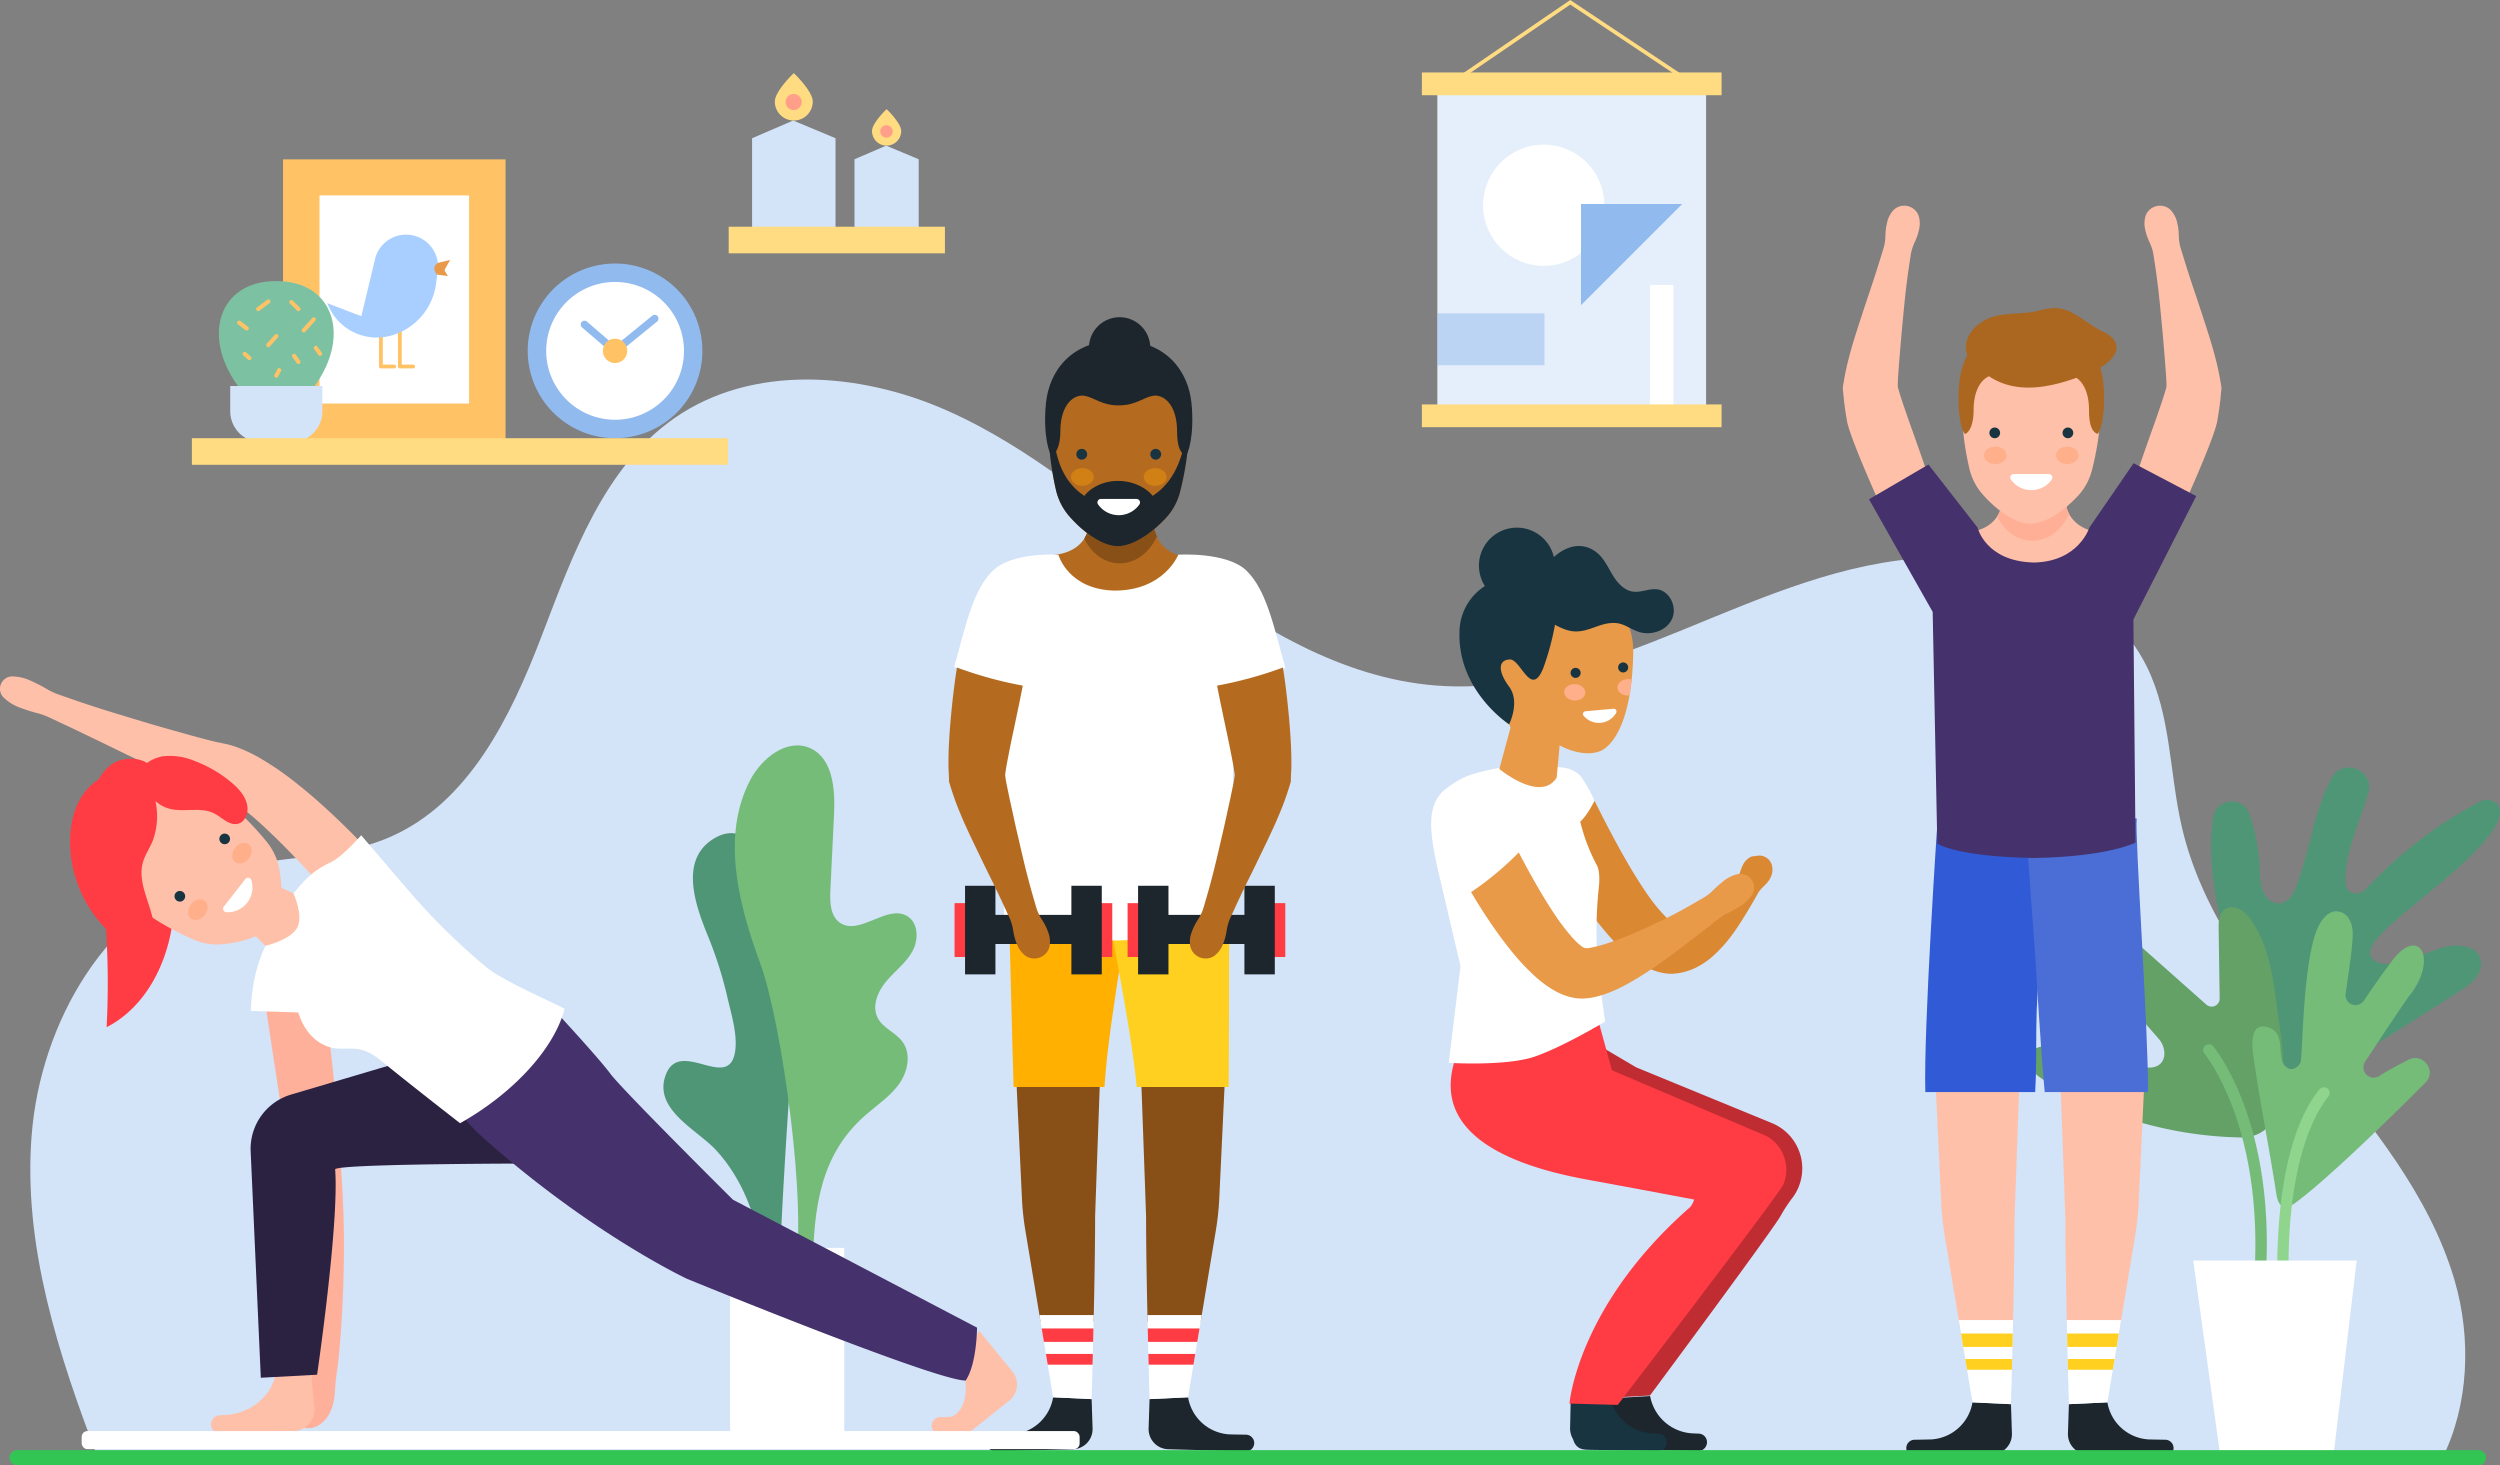 <svg xmlns="http://www.w3.org/2000/svg" xmlns:xlink="http://www.w3.org/1999/xlink" width="978.195" height="573.285" viewBox="0 0 978.195 573.285"><rect x="0" y="0" width="978.195" height="573.285" fill="#808080" stroke="none"/><defs><clipPath id="a"><path d="M495.064,230.487c.318-14.268-7.569-22.775-23.533-24.994a28.235,28.235,0,0,0-25.221,9.978l-.9,1.058c-5.14,6.053-7.8,16.535-6.659,24.393l8.317,18.421-4.394,16.192s16.149,13.389,22.438,3.367l1.159-12.61s8.479,4.937,15.642,2.347C485.662,267.284,494.419,259.606,495.064,230.487Z" transform="translate(-438.49 -205.242)" fill="#e89a49"/></clipPath></defs><g transform="translate(-233.413 -417.066)"><g transform="translate(165 343)"><path d="M997.787,572.092c10.471-20.778,11.535-47.156,4.774-69.972-9.856-33.262-32.71-60.836-54.625-87.729s-44.043-55.315-51.95-89.094c-4.924-21.029-4.2-43.7-13.777-63.055-14.857-30.044-51.443-44.055-84.928-42.594s-64.991,15.3-96.013,27.984-63.714,24.636-97.129,22.039c-36.954-2.874-70.165-23.195-99.811-45.441s-57.878-47.285-91.787-62.252-75.879-18.139-106.328,3c-27.8,19.3-39.925,53.66-52.034,85.263s-28.444,65.363-59.516,78.772c-21.381,9.225-46.032,6.959-68.259,13.9-42.332,13.214-68.3,58.47-71.8,102.676-3.432,43.289,10.478,85.9,26,126.511Z" transform="translate(26.194 72.626)" fill="#d3e3f8"/></g><g transform="translate(233.413 417.066)"><g transform="translate(259.584 291.665)"><g transform="translate(0 34.336)"><path d="M266.227,443.938c.849-22.937,2.2-45.857,3.718-68.76,1.848-27.834,4.067-56.073-4.143-83.2-3-9.9-11.1-28.4-24.675-20.591-14.353,8.252-7.508,26.628-2.768,38.321a155.375,155.375,0,0,1,7.587,23.817c1.514,6.64,4.572,16.233,2.736,23.015-3.482,12.864-21.384-6.47-26.747,7.409-5.238,13.56,12.121,21.51,19.536,29.51,9.651,10.411,15.13,24.135,17.56,37.977a112.761,112.761,0,0,1,1.429,12.291" transform="translate(-220.965 -269.517)" fill="#4f9677"/></g><g transform="translate(27.929)"><path d="M309.176,327.126c2.571-4.518,2.54-11.253-1.909-13.944-7.889-4.775-18.7,7.814-26.318,2.611-3.824-2.611-4-8.087-3.775-12.712q.717-14.86,1.434-29.723c.472-9.792-.423-21.953-9.39-25.917s-18.935,3.9-23.456,12.585c-11.4,21.905-4.486,48.572,4.008,71.76,8.408,22.956,18.82,96.875,13.253,121.607h5.264l2.037-.288c0-27.173,3.472-47.181,20.786-62.231,4.458-3.874,9.515-7.208,12.948-12.013s4.835-11.75,1.343-16.514c-2.642-3.606-7.515-5.259-9.635-9.194-2.466-4.576-.171-10.337,3.157-14.33S306.607,331.643,309.176,327.126Z" transform="translate(-239.78 -246.386)" fill="#75bc79"/></g><g transform="translate(26.098 196.615)"><rect width="44.663" height="74.961" fill="#fff"/></g></g><g transform="translate(793.729 300.297)"><g transform="translate(71.411)"><path d="M634.162,319.538c-2.4-10.993-4.8-22.059-5.192-33.305a77.152,77.152,0,0,1,.822-14.661c1.182-7.5,11.713-8.284,14.165-1.1a76.238,76.238,0,0,1,4.029,21.331c.165,3.853.068,7.876,2.611,11.121a6.167,6.167,0,0,0,4.173,2.415c4.17.407,6.334-3.5,7.645-6.968,3.919-10.392,5.7-21.475,9.338-31.966a69.067,69.067,0,0,1,4.4-10.14c4.346-8.05,16.71-3.095,14.309,5.733-.594,2.184-1.284,4.34-2.01,6.45-3.14,9.108-7.021,18.261-6.929,27.893.019,2.035.318,4.321,2.975,4.988a5.31,5.31,0,0,0,5.106-1.668,169.308,169.308,0,0,1,44.3-34.009,5.992,5.992,0,0,1,5.924.043c3.457,2.141,2.123,6.543.27,9.591-11.848,19.484-53.028,42.361-48.643,50.8s23.689-3.5,31.322-4.07c4.325-.324,9.545.211,11.3,4.441a7.473,7.473,0,0,1-.341,6.04c-1.642,3.439-4.845,5.5-7.953,7.48L671.3,374.606c-5.963,3.79-14.077,11.283-21.173,5.709-6.349-4.985-6.588-17.765-8.163-24.99Q638.061,337.433,634.162,319.538Z" transform="translate(-628.916 -252.202)" fill="#4f9677"/></g><g transform="translate(0 54.696)"><path d="M661.394,289.146a5.064,5.064,0,0,0-2.825.243c-3.269,1.317-3.427,4.826-3.383,7.845q.2,13.758.395,27.515a3.134,3.134,0,0,1-5.215,2.39L622.584,302.48c-3.935-3.491-8.191-7.149-13.832-6.834a7.548,7.548,0,0,0-6.542,4.19c-1.906,4.18,1.039,8.026,3.769,11.157l25.637,29.391a9.036,9.036,0,0,1,2.322,5.381c.285,5.271-4.3,6.662-7.884,5.777-2.406-.6-40-14.747-44.652-5.038-2.139,4.464,1.9,7.995,5.555,10.232a153.13,153.13,0,0,0,76.369,22.373c7.575.156,21.938-2.7,15.549-44.768-2.087-13.75-2.831-28.266-10.664-39.755C666.538,292.134,664.521,289.745,661.394,289.146Z" transform="translate(-580.808 -289.049)" fill="#64a167"/></g><g transform="translate(87.585 56.289)"><path d="M649.217,400.916c.312,1.87.879,4.063,2.67,4.719,1.661.61,3.42-.472,4.836-1.519,11.985-8.856,33.939-30.114,50.791-46.954,4.554-4.551-.925-11.908-6.663-8.958-4.918,2.528-9.126,4.817-11.308,6.294a4.023,4.023,0,0,1-5.656-5.5c7.419-11.284,15.651-23.7,17.447-25.969,11.206-14.171,3.827-27.736-6.9-13.5-3.889,5.161-7.725,10.661-11.032,15.574a3.92,3.92,0,0,1-7.121-2.761c1.143-7.57,2.267-15.567,2.6-19.806.249-3.181.488-6.478-1.222-9.384a6.062,6.062,0,0,0-3.552-2.832c-4.656-1.26-7.848,3.7-9.4,7.947-5.25,14.338-5.264,49.164-6.068,51s-3.094,3.19-4.881,2.255c-5.5-2.878-.113-13.189-7.266-15.824-7.753-2.853-6.942,6.6-6.268,11.317C642.8,365.039,646.442,382.921,649.217,400.916Z" transform="translate(-639.813 -290.123)" fill="#75bc79"/></g><g transform="translate(68.32 108.309)"><path d="M648.855,421.652c-.059,0-.119,0-.18-.007a2.226,2.226,0,0,1-2.042-2.4c2.512-31.665-2.868-54.569-7.824-68.207-5.365-14.767-11.4-22.151-11.461-22.224a2.226,2.226,0,0,1,3.422-2.849c1.035,1.241,25.264,31.1,20.3,93.633A2.226,2.226,0,0,1,648.855,421.652Z" transform="translate(-626.834 -325.167)" fill="#75bc79"/></g><g transform="translate(97.3 125.137)"><path d="M648.794,420.366a2.124,2.124,0,0,1-2.224-2.011c-.712-17.235-.58-59.543,15.991-80.652.1-.129.18-.194.227-.261a2.242,2.242,0,0,1,3.09-.543,2.213,2.213,0,0,1,.6,3.055c-.074.111-.214.3-.416.557-5.216,6.644-17.122,27.4-15.046,77.661a2.094,2.094,0,0,1-2.135,2.2Z" transform="translate(-646.357 -336.504)" fill="#90d58e"/></g><g transform="translate(64.429 192.93)"><path d="M679.268,457.136H634.6l-10.391-74.961h63.961Z" transform="translate(-624.213 -382.174)" fill="#fff"/></g></g><g transform="translate(371.113 120.449)"><g transform="translate(15.056 296.476)"><g transform="translate(0 129.806)"><path d="M347.2,418.932l.374,11.471a7.881,7.881,0,0,1-7.619,8.133l-30.336.852a3.271,3.271,0,0,1-3.2-4.318h0a3.269,3.269,0,0,1,2.862-2.215l6.607-.123a17.392,17.392,0,0,0,16.254-14.513h0Z" transform="translate(-306.243 -418.219)" fill="#1d262d"/></g><g transform="translate(11.36)"><path d="M344.278,431.014c.3-13.647.582-29.275.582-40.936,0-1.051,2.1-59.307,2.1-59.307L313.9,333.4l2.328,49.339a106.531,106.531,0,0,0,1.331,12.507l5.955,35.772Z" transform="translate(-313.896 -330.771)" fill="#885017"/></g><g transform="translate(20.538 97.619)"><path d="M320.079,396.535l5.36,32.187,15.064.713s.454-15.136.839-32.9Z" transform="translate(-320.079 -396.535)" fill="#fff"/><g transform="translate(0.874 5.249)"><path d="M340.814,405.318q.062-2.547.125-5.247H320.668l.874,5.247Z" transform="translate(-320.668 -400.071)" fill="#ff3b43"/></g><g transform="translate(2.534 15.219)"><path d="M340.048,410.987c.036-1.337.071-2.721.108-4.2H321.786l.7,4.2Z" transform="translate(-321.786 -406.788)" fill="#ff3b43"/></g></g></g><g transform="translate(75.224 296.476)"><g transform="translate(3.085 129.806)"><path d="M349.233,418.932l-.374,11.471a7.88,7.88,0,0,0,7.619,8.133l30.336.852a3.271,3.271,0,0,0,3.2-4.318h0a3.269,3.269,0,0,0-2.862-2.215l-6.607-.123A17.392,17.392,0,0,1,364.3,418.219h0Z" transform="translate(-348.855 -418.219)" fill="#1d262d"/></g><path d="M349.459,431.014c-.3-13.647-.582-29.275-.582-40.936,0-1.051-2.1-59.307-2.1-59.307l33.065,2.624-2.328,49.339a106.5,106.5,0,0,1-1.331,12.507l-5.957,35.772Z" transform="translate(-346.777 -330.771)" fill="#885017"/><g transform="translate(2.624 97.619)"><path d="M369.807,396.535l-5.36,32.187-15.064.713s-.454-15.136-.839-32.9Z" transform="translate(-348.545 -396.535)" fill="#fff"/><g transform="translate(0.117 5.249)"><path d="M348.747,405.318q-.06-2.547-.123-5.247h20.271l-.874,5.247Z" transform="translate(-348.624 -400.071)" fill="#ff3b43"/></g><g transform="translate(0.358 15.219)"><path d="M348.894,410.987c-.036-1.337-.071-2.721-.108-4.2h18.369l-.7,4.2Z" transform="translate(-348.786 -406.788)" fill="#ff3b43"/></g></g></g><g transform="translate(51.288)"><circle cx="12.012" cy="12.012" r="12.012" transform="translate(0 9.148) rotate(-22.383)" fill="#1d262d"/></g><g transform="translate(23.675 206.828)"><path d="M313.86,368.423h35.546c1.02-15.482,3.8-32.968,6.953-53.187,1.636-10.472,3.836-21.054,4.1-30.826l-47.711-14.033s-.922,25.315-.641,33.369C312.571,317.238,313.1,343.628,313.86,368.423Z" transform="translate(-312.049 -270.377)" fill="#ffb000"/></g><g transform="translate(62.82 202.525)"><path d="M349.278,369.828H385.24c.172-24.6.1-50.5.257-63.864a154.269,154.269,0,0,1,1.711-21.74l-44.521-16.745c-7.4,23.962-3.331,40.723-1.426,51.306C344.73,338.056,347.8,354.85,349.278,369.828Z" transform="translate(-338.421 -267.478)" fill="#ffd01f"/></g><g transform="translate(21.366 80.529)"><path d="M385.587,202.671c-18.108-.548-16.7-17.005-16.7-17.005l-12.111-.374-12.113.374s1.631,15.395-16.477,15.941c-5.884.178-17.692,19.291-17.692,19.291H393.53S388.3,202.753,385.587,202.671Z" transform="translate(-310.494 -185.292)" fill="#b56b1f"/></g><g transform="translate(53.156 85.699)"><path d="M333.712,188.775a17.041,17.041,0,0,1-1.8,4.562c5.67,12.3,21.385,13.863,28.447-.843a12.713,12.713,0,0,1-1.214-3.718Z" transform="translate(-331.91 -188.775)" fill="#885017"/></g><g transform="translate(39.246 14.891)"><path d="M322.8,168.9c1.671-17.811,14.7-28.034,27.523-27.826s25.6,10.842,26.836,28.7c.724,10.46-1.553,21.733-3.193,28.214a23.528,23.528,0,0,1-5.333,10.128c-5.8,6.343-13.337,11.4-19.261,11.305s-13.334-5.393-18.981-11.918a23.746,23.746,0,0,1-5.084-10.3C323.823,190.677,321.82,179.336,322.8,168.9Z" transform="translate(-322.539 -141.073)" fill="#b56b1f"/></g><g transform="translate(50.034 55.177)"><path d="M334.042,170.331a2.117,2.117,0,1,1-2.118-2.118A2.117,2.117,0,0,1,334.042,170.331Z" transform="translate(-329.807 -168.213)" fill="#193441"/></g><g transform="translate(39.253 43.258)"><path d="M377.209,161.565c-1.716,11.694-4.318,22.665-14.062,28.95-1-1.617-5.915-5.874-13.554-5.874-7.343,0-11.964,4.135-13.106,5.874-6.016-4-9.346-9.8-11.014-17.085a8.046,8.046,0,0,1,.193-4.6,30.259,30.259,0,0,1-2.911-8.644c-.864,10.284,1.089,21.35,2.547,27.768a23.746,23.746,0,0,0,5.084,10.3c5.647,6.525,13.055,11.822,18.981,11.918s13.46-4.962,19.261-11.305a23.528,23.528,0,0,0,5.333-10.128C375.55,182.467,377.722,171.724,377.209,161.565Z" transform="translate(-322.544 -160.183)" fill="#1d262d"/></g><g transform="translate(78.98 55.177)"><path d="M349.307,170.331a2.118,2.118,0,1,0,2.118-2.118A2.117,2.117,0,0,0,349.307,170.331Z" transform="translate(-349.307 -168.213)" fill="#193441"/></g><g transform="translate(58.275 74.771)"><path d="M336.757,181.413a1.364,1.364,0,0,0-1.174,2.089,9.872,9.872,0,0,0,16.165.138,1.387,1.387,0,0,0-1.09-2.227Z" transform="translate(-335.359 -181.413)" fill="#fff"/></g><g transform="translate(47.922 62.733)"><path d="M337.31,176.76c0,1.909-2,3.456-4.464,3.456s-4.462-1.547-4.462-3.456,2-3.457,4.462-3.457S337.31,174.851,337.31,176.76Z" transform="translate(-328.384 -173.303)" fill="#d18015"/></g><g transform="translate(76.403 62.733)"><path d="M347.571,176.76c0,1.909,2,3.456,4.462,3.456s4.464-1.547,4.464-3.456-2-3.457-4.464-3.457S347.571,174.851,347.571,176.76Z" transform="translate(-347.571 -173.303)" fill="#d18015"/></g><g transform="translate(37.817 12.705)"><path d="M378.863,164.3c-1.238-12.659-9.908-24.7-28.484-24.7s-27.246,12.043-28.484,24.7,1.471,20.631,2.409,20.241c1.529-.634,3.242-3.582,3.242-9.3,0-10.925,5.638-14.759,9.69-13.892,3.813.815,6.6,3.717,13.143,3.717s9.329-2.9,13.143-3.717c4.052-.867,9.69,2.967,9.69,13.892,0,6.833,1.713,8.669,3.242,9.3C377.391,184.933,380.1,176.96,378.863,164.3Z" transform="translate(-321.577 -139.6)" fill="#1d262d"/></g><g transform="translate(2.235 96.523)"><path d="M406.975,246.751l20.237-6.277c-4.668-16.919-7.53-30.522-15.175-38.037s-26.731-6.3-26.731-6.3-5.474,13.978-24.771,14.047v0s.721.009.662.009c-18.967,0-22.83-14.053-22.83-14.053s-18.047-1.217-25.692,6.3-10.4,20.725-15.069,37.644l20.287,6.671-.845,94.79s12.314,5.1,43.487,5.541v.292h0v-.292c31.172-.445,45.715-5.541,45.715-5.541Z" transform="translate(-297.606 -196.067)" fill="#fff"/></g><g transform="translate(2.383 226.131)"><g transform="translate(7.079 11.393)"><rect width="47.057" height="11.393" transform="translate(47.057 11.393) rotate(180)" fill="#1d262d"/></g><g transform="translate(54.488 6.803)"><rect width="7.223" height="21.067" transform="translate(7.223 21.067) rotate(180)" fill="#ff3b43"/></g><g transform="translate(0 6.803)"><rect width="7.223" height="21.067" fill="#ff3b43"/></g><g transform="translate(45.715)"><rect width="11.888" height="34.674" transform="translate(11.888 34.674) rotate(180)" fill="#1d262d"/></g><g transform="translate(4.107)"><rect width="11.888" height="34.674" fill="#1d262d"/></g></g><g transform="translate(0 140.749)"><path d="M296.28,268.242l-.122-2.037c-.058-1.324-.04-2.25-.058-3.39.019-2.051.059-4.021.138-5.883.347-7.486,1.009-14.136,1.657-19.885.358-2.86.653-5.48,1-7.787q.278-1.83.517-3.4a157.142,157.142,0,0,0,25.767,7.076c-.472,2.421-1.017,5.167-1.655,8.229-.572,2.724-1.189,5.676-1.842,8.8-.677,3.1-1.357,6.377-1.986,9.66-.347,1.657-.643,3.275-.925,4.857q-.165,1.046-.332,2.1l-.12.735-.016.092-.006.024c-.086-1.093-.022-.278-.04-.511l0,.088.018.347.018.349.009.174.006.018a.18.18,0,0,1-.012.076c-.013.013-.034.033.006.266l.145,1.072c.137.791.269,1.587.448,2.446q.543,2.614,1.088,5.244c.794,3.631,1.59,7.263,2.371,10.837.836,3.613,1.658,7.168,2.455,10.609.827,3.441,1.591,6.791,2.449,9.922.812,3.147,1.657,6.1,2.455,8.816.408,1.355.735,2.679,1.192,3.885a20.379,20.379,0,0,0,1.664,3.282,23.4,23.4,0,0,1,2.657,5.348,10.35,10.35,0,0,1,.413,5.382l-.018.074A6.172,6.172,0,0,1,326.3,338.7a10.405,10.405,0,0,1-3.312-4.321,23.039,23.039,0,0,1-1.584-5.8,20.867,20.867,0,0,0-.929-3.583c-.45-1.214-1.082-2.431-1.664-3.732-1.189-2.592-2.482-5.4-3.916-8.345-1.385-2.966-2.969-6.052-4.536-9.28s-3.18-6.591-4.82-9.994c-1.611-3.433-3.28-6.928-4.76-10.564-.754-1.827-1.514-3.65-2.185-5.6-.346-.947-.7-1.97-1.03-2.992,0,0-.763-2.305-.858-2.751l-.393-1.279Z" transform="translate(-296.1 -225.861)" fill="#b56b1f"/></g><g transform="translate(70.086 226.131)"><g transform="translate(7.574 11.393)"><rect width="47.057" height="11.393" fill="#1d262d"/></g><g transform="translate(0 6.803)"><rect width="7.223" height="21.067" fill="#ff3b43"/></g><g transform="translate(54.488 6.803)"><rect width="7.223" height="21.067" transform="translate(7.223 21.067) rotate(180)" fill="#ff3b43"/></g><g transform="translate(4.107)"><rect width="11.888" height="34.674" fill="#1d262d"/></g><g transform="translate(45.716)"><rect width="11.888" height="34.674" transform="translate(11.888 34.674) rotate(180)" fill="#1d262d"/></g></g><g transform="translate(94.457 140.749)"><path d="M399.277,268.242l.122-2.037c.059-1.324.04-2.25.058-3.39-.018-2.051-.058-4.021-.138-5.883-.347-7.486-1.008-14.136-1.657-19.885-.356-2.86-.652-5.48-1-7.787q-.278-1.83-.517-3.4a157.1,157.1,0,0,1-25.767,7.076c.472,2.421,1.017,5.167,1.657,8.229.57,2.724,1.188,5.676,1.842,8.8.675,3.1,1.355,6.377,1.986,9.66.346,1.657.641,3.275.923,4.857q.167,1.046.333,2.1l.12.735.018.092,0,.024c.086-1.093.022-.278.042-.511l0,.088-.019.347-.018.349-.009.174,0,.018a.142.142,0,0,0,.012.076c.012.013.034.033-.006.266l-.147,1.072c-.137.791-.269,1.587-.448,2.446q-.543,2.614-1.088,5.244c-.794,3.631-1.588,7.263-2.371,10.837-.836,3.613-1.658,7.168-2.455,10.609-.827,3.441-1.59,6.791-2.449,9.922-.81,3.147-1.655,6.1-2.454,8.816-.41,1.355-.736,2.679-1.193,3.885a20.263,20.263,0,0,1-1.664,3.282,23.394,23.394,0,0,0-2.657,5.348,10.35,10.35,0,0,0-.413,5.382l.018.074a6.172,6.172,0,0,0,9.328,3.545,10.4,10.4,0,0,0,3.313-4.321,23.11,23.11,0,0,0,1.582-5.8A21,21,0,0,1,375.08,325c.451-1.214,1.082-2.431,1.664-3.732,1.19-2.592,2.483-5.4,3.916-8.345,1.386-2.966,2.969-6.052,4.536-9.28s3.18-6.591,4.821-9.994c1.611-3.433,3.279-6.928,4.759-10.564.756-1.827,1.514-3.65,2.185-5.6.347-.947.7-1.97,1.03-2.992,0,0,.763-2.305.858-2.751l.393-1.279Z" transform="translate(-359.734 -225.861)" fill="#b56b1f"/></g></g><g transform="translate(0 264.666)"><g transform="translate(102.471 106.989)"><path d="M138.138,310.08s.105.689.306,1.98.5,3.154.813,5.543c.632,4.775,1.612,11.577,2.535,19.771.957,8.189,1.946,17.759,2.817,28.039.427,5.142.882,10.453,1.223,15.865s.7,10.91.962,16.422q.156,4.137.312,8.264.065,4.132.129,8.219c.006,5.451-.088,10.823-.23,16.027-.309,10.413-.931,20.148-1.743,28.56-.2,2.1-.444,4.13-.705,6.059-.3,1.933-.549,3.772-.664,5.553-.22,3.56-.419,6.877-1.614,9.739a14.059,14.059,0,0,1-2.307,3.925,14.226,14.226,0,0,1-1.633,1.568,13.549,13.549,0,0,1-1.863,1.138,7.689,7.689,0,0,1-3.184.687,9.453,9.453,0,0,1-1.1-.065,3.928,3.928,0,0,1-2.314-6.54l1.928-2.1a.783.783,0,0,0-.569-.533c-.4-.114-.153-.669.488-2.287a62.192,62.192,0,0,0,2.454-6.972,23.343,23.343,0,0,0,.566-4.974c.05-1.79.074-3.683.058-5.669a243.675,243.675,0,0,0-2.287-27.393c-.629-5.023-1.38-10.213-2.157-15.484-.744-5.278-1.5-10.639-2.253-16s-1.513-10.732-2.258-16.013c-.781-5.281-1.551-10.48-2.295-15.51-1.538-10.058-2.975-19.445-4.205-27.492-2.452-16.058-4.088-26.763-4.088-26.763l0-.036a11.575,11.575,0,0,1,22.882-3.519Z" transform="translate(-115.121 -300.274)" fill="#ffb09b"/></g><g transform="translate(82.567 273.135)"><path d="M140.819,412.2l1.394,13.3a8.6,8.6,0,0,1-8.318,8.878l-28.493.929a3.571,3.571,0,0,1-3.5-4.713h0a3.571,3.571,0,0,1,3.123-2.417l2.592-.135c8.9-.462,17.771-6.981,19.235-15.772Z" transform="translate(-101.712 -412.203)" fill="#ffc0a9"/></g><g transform="translate(364.587 255.994)"><path d="M323.8,417.333l-13.61-16.677-6.714,13.812c1.789,4.706,3.389,15.991-3.75,19.778a18.05,18.05,0,0,1-2.244.186l-2.48.039a3.414,3.414,0,0,0,.111,6.827l10.233.037L321.2,428.672A8.223,8.223,0,0,0,323.8,417.333Z" transform="translate(-291.704 -400.656)" fill="#ffc0a9"/></g><g transform="translate(98.059 139.641)"><path d="M208.885,322.271c4.054,19,30.045,50.931,30.045,50.931s-93.89-.184-93.7,2.341c1.593,21.276-7.07,80.314-7.067,80.32l-22.021,1.182-3.971-88.586A22.14,22.14,0,0,1,128,346.239Z" transform="translate(-112.149 -322.271)" fill="#2b2241"/></g><g transform="translate(169.513 129.926)"><path d="M277.543,390.542l95.526,50.071S373,454.9,368.615,461.3c-11.388.249-108.943-39.758-108.943-39.758s-37.236-17.354-79.747-55.142a95.806,95.806,0,0,1-19.638-24.813l46.823-25.861S224.969,335,229.6,341.266C234.25,347.547,277.543,390.542,277.543,390.542Z" transform="translate(-160.286 -315.726)" fill="#45316b"/></g><path d="M183.366,323.413l-4.53-5.3c-2.911-3.432-7.229-8.232-12.43-13.916-5.231-5.639-11.443-12.136-18.344-18.409a114.71,114.71,0,0,0-10.783-8.715,41.164,41.164,0,0,0-5.362-3.2,17.375,17.375,0,0,0-2.271-.931l-.062-.022-.031-.01c.254.059-.377-.094-.337-.085l-.237-.076-.474-.15-.949-.3-1.9-.6c-5.816-1.976-10.612-4.03-15.521-6.187-4.844-2.185-9.539-4.392-14.067-6.546-4.5-2.185-8.857-4.3-12.985-6.3-4.131-1.977-8.016-3.882-11.635-5.558-3.638-1.627-6.84-3.435-9.968-4.333a67.916,67.916,0,0,1-8.02-2.532,17.426,17.426,0,0,1-6.221-4.067,4.845,4.845,0,0,1,3.337-7.971h.027a17.487,17.487,0,0,1,7.219,1.553,71.314,71.314,0,0,1,7.429,3.858,29.977,29.977,0,0,0,4.725,2q2.563.888,5.381,1.867c3.742,1.318,7.843,2.621,12.17,4.015l13.673,4.162c4.741,1.409,9.641,2.846,14.6,4.214,4.9,1.4,10.109,2.826,14.446,3.885l3.7.763a34.81,34.81,0,0,1,5.258,1.532,59.136,59.136,0,0,1,8.572,4.091,114.522,114.522,0,0,1,13.821,9.475c4.168,3.249,7.971,6.533,11.473,9.724s6.721,6.26,9.614,9.159c5.822,5.764,10.343,10.83,13.542,14.367,1.6,1.771,2.806,3.212,3.646,4.2l1.309,1.562A11.575,11.575,0,0,1,183.524,323.6Z" transform="translate(-46.089 -228.198)" fill="#ffc0a9"/><g transform="translate(98.175 62.158)"><path d="M194.07,382.734s-17.588-13.624-31.237-24.711c-10.192-8.278-14.47-1.533-23.118-6.481-6.953-3.98-8.648-11.7-9.022-12.151l-18.464-.594s-.312-15.858,7.637-29.076l6.142-13.352c6.972-8.648,9.605-11.98,17.764-15.9,4.361-2.1,11.6-10.394,11.6-10.394s11.8,13.76,18.117,21.141a259.04,259.04,0,0,0,30.764,30.411c6.331,5.219,24.106,12.895,30.722,16.309C230.911,353.766,214.544,371.255,194.07,382.734Z" transform="translate(-112.227 -270.072)" fill="#fff"/></g><g transform="translate(27.406 31.06)"><g transform="translate(8.62 1.179)"><path d="M70.69,264.913c-.92,6.059.264,12.215,1.277,18.259a330.37,330.37,0,0,1,4.085,71.757c15.251-7.8,23.888-24.987,25.908-42,1.823-15.344-1.677-29.887-3.447-45-1.085-9.258-2.914-19.177-14.943-17.9C76.2,250.8,71.714,258.165,70.69,264.913Z" transform="translate(-70.359 -249.916)" fill="#ff3b43"/></g><g transform="translate(13.193 9.027)"><path d="M116.671,260.631c-14.828-9.5-30.655-5.59-38.267,4.48S71.3,291.537,84.4,303.323c7.674,6.9,17.8,11.97,23.818,14.627a23.174,23.174,0,0,0,11.088,2c8.436-.655,16.928-3.435,20.444-8.087s3.9-13.612,2.262-21.947a23.381,23.381,0,0,0-4.9-10.184C132.94,274.626,125.358,266.2,116.671,260.631Z" transform="translate(-73.439 -255.204)" fill="#ffc0a9"/></g><g transform="translate(58.431 30.438)"><path d="M104.717,273.354a2.084,2.084,0,1,0-.359-2.926A2.085,2.085,0,0,0,104.717,273.354Z" transform="translate(-103.915 -269.628)" fill="#193441"/></g><g transform="translate(40.883 52.889)"><path d="M95.462,285.194a2.085,2.085,0,1,1-2.927.359A2.085,2.085,0,0,1,95.462,285.194Z" transform="translate(-92.093 -284.753)" fill="#193441"/></g><g transform="translate(59.877 47.708)"><path d="M113.607,281.789a1.341,1.341,0,0,1,2.33.355,9.716,9.716,0,0,1-9.692,12.622,1.366,1.366,0,0,1-1.067-2.194Z" transform="translate(-104.89 -281.262)" fill="#fff"/></g><g transform="translate(63.463 34.047)"><path d="M108.409,279.569c1.481,1.156,3.892.545,5.387-1.367s1.505-4.4.024-5.558-3.892-.545-5.387,1.367S106.928,278.411,108.409,279.569Z" transform="translate(-107.305 -272.059)" fill="#ffaf8a"/></g><g transform="translate(46.198 56.138)"><path d="M102.189,287.526c1.481,1.158,1.47,3.646-.024,5.558s-3.907,2.523-5.387,1.366-1.47-3.644.024-5.556S100.707,286.37,102.189,287.526Z" transform="translate(-95.674 -286.941)" fill="#ffaf8a"/></g><path d="M133.836,268.306c-.775-3.638-3.482-6.545-6.344-8.921a49.5,49.5,0,0,0-14.277-8.272,24.981,24.981,0,0,0-11.893-1.841c-4.018.533-7.97,2.761-9.781,6.386a8.267,8.267,0,0,0-.46,1.177,13.182,13.182,0,0,0-7.849-1.248c-5.831.689-11,4.545-14.137,9.51s-4.4,10.931-4.532,16.8A48.96,48.96,0,0,0,85.28,322.507c2.384,1.651,5.353,3.132,8.079,2.146,3.666-1.327,4.523-6.18,3.9-10.029-1.32-8.146-6.5-16.159-4.127-24.063.9-2.991,2.816-5.577,3.889-8.508a27.727,27.727,0,0,0,.929-15.255,13.442,13.442,0,0,0,5.737,3.095c5.669,1.383,12.064-.871,17.26,1.777,3.119,1.59,5.961,4.912,9.35,4.038C133.227,274.953,134.465,271.263,133.836,268.306Z" transform="translate(-64.552 -249.122)" fill="#ff3b43"/></g><g transform="translate(97.106 81.317)"><path d="M111.507,300.326l6.763,6.758s9.546-2.218,12.309-6.908-1.343-13.61-1.343-13.61l-7.631-3.586Z" transform="translate(-111.507 -282.979)" fill="#ffc0a9"/></g><g transform="translate(31.965 295.275)"><rect width="390.473" height="7.085" rx="2.25" fill="#fff"/></g></g><g transform="translate(559.984 206.469)"><g transform="translate(12.968 183.627)"><path d="M482.738,330.452l16.6,9.785L552.4,362.028a19.183,19.183,0,0,1,8.259,29.008,57.054,57.054,0,0,0-4.667,7.03c-1.694,3.775-51.281,70.569-51.281,70.569l-15.73.822c0-.006,26.3-49.222,29.266-56.968s6.125-15.4,9.5-22.955c.448-1.006.926-2,1.388-3-15.291-6.616-19.938-6.381-40.648-13.411-32.612-11.069-68.581-8.544-52.412-60.431Z" transform="translate(-432.075 -312.697)" fill="#bf2c32"/></g><g transform="translate(74.807 337.772)"><path d="M473.735,416.541Z" transform="translate(-473.735 -416.541)" fill="#fff"/></g><g transform="translate(70.094 339.781)"><path d="M508.2,434.818a3.33,3.33,0,0,0-2.936-2.224l-2.418-.1a17.778,17.778,0,0,1-16.7-14.6l-15.326.888-.258,11.681a8.025,8.025,0,0,0,.117,1.484c.03.177.079.343.12.517a7.375,7.375,0,0,0,.248.864c.073.2.156.4.243.6.105.232.221.454.347.674.113.2.23.664.359.852.033.047.059.414.094.414h.027c1.406,2.969,3.684,3.007,6.292,3.065l26.576.453A3.435,3.435,0,0,0,508.2,434.818Z" transform="translate(-470.56 -417.895)" fill="#1d262d"/></g><g transform="translate(54.35 339.781)"><path d="M497.594,434.818a3.33,3.33,0,0,0-2.936-2.224l-2.418-.1a17.778,17.778,0,0,1-16.7-14.6l-15.326.888-.258,11.681a8.025,8.025,0,0,0,.117,1.484c.03.177.079.343.12.517a7.387,7.387,0,0,0,.248.864c.073.2.156.4.243.6.105.232.221.454.347.674.113.2.23.664.359.852.033.047.059.414.094.414h.027c1.406,2.969,3.684,3.007,6.292,3.065l26.576.453A3.435,3.435,0,0,0,497.594,434.818Z" transform="translate(-459.953 -417.895)" fill="#193441"/></g><g transform="translate(7.641 189.988)"><path d="M485.454,316.982l6.12,22.313,60.671,25.818a15.1,15.1,0,0,1,6.442,18.791c-1.57,3.846-64.836,86.329-64.836,86.329l-18.895-.524s3.15-38.313,47.261-76.9a8.69,8.69,0,0,0,1.527-2.926S503.293,386,481.78,382.062c-43.037-7.873-68.754-26.242-43.037-63.5Z" transform="translate(-428.486 -316.982)" fill="#ff3b43"/></g><g transform="translate(46.754 106.822)"><path d="M541.609,287.576c-.028-.319-.043-.485-.043-.485a5.113,5.113,0,0,0-5.549-4.637l-.208.024-2.182.294a1.523,1.523,0,0,0-.386.132,5.213,5.213,0,0,0-.968.558,7.39,7.39,0,0,0-2.366,2.93c-.744,1.426-1.015,3.6-2.47,5.347-1.465,1.732-3.092,3.693-5.057,5.629a62.716,62.716,0,0,1-6.549,5.759,38.985,38.985,0,0,1-7.5,4.671,16.6,16.6,0,0,1-3.463,1.189,3.331,3.331,0,0,1-2.592-.534,18.871,18.871,0,0,1-2.609-2.243,64.346,64.346,0,0,1-6.07-7.322c-1.986-2.733-3.837-5.647-5.624-8.506-3.543-5.75-6.654-11.416-9.255-16.31s-4.7-9.049-6.141-11.939c-.209-.423-.4-.809-.582-1.177a112.629,112.629,0,0,1-17.159,19.319c.929,1.68,1.955,3.494,3.076,5.419,3.028,5.16,6.717,11.106,11.183,17.333q3.34,4.682,7.407,9.47a71.415,71.415,0,0,0,9.533,9.438,37.207,37.207,0,0,0,6.76,4.4,24.119,24.119,0,0,0,4.711,1.752,20.556,20.556,0,0,0,2.892.512c.531.04,1.064.068,1.6.083l.414,0,.044,0,.089-.01.177-.016.355-.036a21.924,21.924,0,0,0,4.95-.914,22.8,22.8,0,0,0,3.984-1.6,30.562,30.562,0,0,0,6.1-4.141,54.693,54.693,0,0,0,8.075-9.013c2.16-2.949,3.889-5.825,5.494-8.415,1.553-2.629,2.981-4.98,4.14-7.125s3.09-3.4,4.112-4.835a7.868,7.868,0,0,0,1.634-3.77A6.014,6.014,0,0,0,541.609,287.576Z" transform="translate(-454.836 -260.955)" fill="#db8832"/></g><g transform="translate(0 93.685)"><path d="M482.7,256.852c-1.891-2.929-4.976-4.68-10.428-4.744-2.145-.025-21.63.128-21.63.128-10.388,2.148-14.369,2.93-21.261,8.148-7.368,5.578-7.432,14.706-3.2,32.768l8.639,36.86-4.6,37.815s22.45,1.388,33.6-2.439,27.6-13.717,27.6-13.717l-1.585-11.22a161.3,161.3,0,0,1-.9-41.227c.38-3.251.245-6.433-.588-8.373a73.207,73.207,0,0,1-6.678-17.382c2.985-2.752,5.59-8.225,5.59-8.225A60.816,60.816,0,0,0,482.7,256.852Z" transform="translate(-423.339 -252.105)" fill="#fff"/></g><g transform="translate(22.49 24.122)"><path d="M495.064,230.487c.318-14.268-7.569-22.775-23.533-24.994a28.235,28.235,0,0,0-25.221,9.978l-.9,1.058c-5.14,6.053-7.8,16.535-6.659,24.393l8.317,18.421-4.394,16.192s16.149,13.389,22.438,3.367l1.159-12.61s8.479,4.937,15.642,2.347C485.662,267.284,494.419,259.606,495.064,230.487Z" transform="translate(-438.49 -205.242)" fill="#e89a49"/><g clip-path="url(#a)"><g transform="translate(50.378 35.121)"><path d="M472.432,232.331c.094,1.769,2.02,3.107,4.3,2.987s4.061-1.652,3.968-3.421-2.02-3.105-4.3-2.987S472.34,230.562,472.432,232.331Z" transform="translate(-472.429 -228.902)" fill="#ffaf8a"/></g></g></g><g transform="translate(59.386 70.842)"><path d="M464.354,237.711a1.078,1.078,0,0,0-.776,1.728,7.806,7.806,0,0,0,12.74-1.041,1.1,1.1,0,0,0-1.015-1.677Z" transform="translate(-463.346 -236.716)" fill="#fff"/></g><g transform="translate(52.033 61.206)"><path d="M458.395,233.248c-.08,1.769,1.709,3.288,3.993,3.392s4.2-1.248,4.282-3.019-1.709-3.288-3.993-3.39S458.475,231.478,458.395,233.248Z" transform="translate(-458.392 -230.224)" fill="#ffaf8a"/></g><g transform="translate(54.55 54.85)"><path d="M460.11,227.616a1.966,1.966,0,1,0,2.236-1.652A1.967,1.967,0,0,0,460.11,227.616Z" transform="translate(-460.088 -225.942)" fill="#193441"/></g><g transform="translate(15.607 127.084)"><path d="M541.184,283.354a5.327,5.327,0,0,0-2.1-.355l-.288.013a6.972,6.972,0,0,0-1.712.371,14.3,14.3,0,0,0-4.1,2.129,64.374,64.374,0,0,0-5.339,4.778,22.06,22.06,0,0,1-3.622,2.469q-2,1.165-4.2,2.448c-2.942,1.679-6.171,3.423-9.626,5.149s-7.132,3.454-10.93,5.112-7.738,3.227-11.615,4.507a54.437,54.437,0,0,1-5.614,1.619,23,23,0,0,1-2.457.453,3.274,3.274,0,0,1-2.532-.778,23.6,23.6,0,0,1-3.307-3.087,80.443,80.443,0,0,1-6.951-9.013c-4.374-6.5-8.14-13.187-11.284-18.944q-1.6-2.984-2.993-5.62a119.8,119.8,0,0,1-18.656,15.516c.368.62.739,1.245,1.13,1.885,1.839,3.049,3.9,6.329,6.224,9.745s4.863,7.008,7.789,10.633a88.246,88.246,0,0,0,10.214,10.984,43.617,43.617,0,0,0,7.317,5.311,25.829,25.829,0,0,0,5.238,2.252,20.4,20.4,0,0,0,3.365.705c.591.083,1.268.105,1.9.131l.543.007.107-.007.214-.016.427-.031c.494-.033,1.13-.089,1.683-.153l1.309-.211c.824-.159,1.62-.338,2.359-.54a42.943,42.943,0,0,0,4.13-1.349,67.459,67.459,0,0,0,7.024-3.3,134.4,134.4,0,0,0,11.887-7.465c3.66-2.54,7.075-5.08,10.262-7.526,3.168-2.437,6.163-4.741,8.929-6.867l3.935-3.052A25.529,25.529,0,0,1,533.5,298.7a52.381,52.381,0,0,0,6.416-3.549,14.14,14.14,0,0,0,3.392-3.327,7.937,7.937,0,0,0,.922-1.585A5.321,5.321,0,0,0,541.184,283.354Z" transform="translate(-433.853 -274.605)" fill="#e89a49"/></g><g transform="translate(73.156 52.721)"><path d="M472.644,226.182a1.966,1.966,0,1,0,2.235-1.652A1.967,1.967,0,0,0,472.644,226.182Z" transform="translate(-472.622 -224.508)" fill="#193441"/></g><g transform="translate(11.065)"><path d="M508.174,213.118c-3.153-.395-6.292,1.317-9.442.9-3.613-.481-6.266-3.6-8.136-6.729s-3.439-6.611-6.359-8.795c-5.651-4.223-11.86-2.2-16.5,1.98a14.851,14.851,0,1,0-26.983,11.351A21.61,21.61,0,0,0,430.8,230.19c-.525,22.83,19.419,35.754,19.419,35.754s4.461-8.727,0-14.761-4.265-10.367.2-10.628,8.332,15.417,13.187,3.346a104.2,104.2,0,0,0,4.567-16.922,25.046,25.046,0,0,0,4.358,1.956c7.612,2.608,12.639-3.368,19.791-2.593,3,.325,5.516,2.338,8.362,3.329,4.823,1.682,10.915-.187,13.193-4.759S513.242,213.753,508.174,213.118Z" transform="translate(-430.793 -188.991)" fill="#193441"/></g></g><g transform="translate(721.028 80.482)"><g transform="translate(24.856 234.36)"><g transform="translate(0 104.063)"><g transform="translate(0 129.805)"><path d="M589.538,420.265l.376,11.471a7.883,7.883,0,0,1-7.621,8.134l-30.336.851a3.271,3.271,0,0,1-3.2-4.317h0a3.271,3.271,0,0,1,2.862-2.215l6.607-.125a17.392,17.392,0,0,0,16.254-14.513h0Z" transform="translate(-548.576 -419.552)" fill="#1d262d"/></g><g transform="translate(11.36)"><path d="M586.611,432.347c.3-13.647.582-29.273.582-40.936,0-1.049,2.1-59.306,2.1-59.306l-33.065,2.623,2.328,49.339a106.8,106.8,0,0,0,1.331,12.507l5.957,35.772Z" transform="translate(-556.229 -332.105)" fill="#ffc0a9"/></g><g transform="translate(20.538 97.617)"><path d="M562.412,397.868l5.36,32.187,15.063.713s.454-15.136.839-32.9Z" transform="translate(-562.412 -397.868)" fill="#fff"/><g transform="translate(0.874 5.249)"><path d="M583.148,406.653q.06-2.549.123-5.249H563l.874,5.249Z" transform="translate(-563.001 -401.404)" fill="#ffd01f"/></g><g transform="translate(2.535 15.221)"><path d="M582.381,412.32c.036-1.337.071-2.719.108-4.2H564.12l.7,4.2Z" transform="translate(-564.12 -408.122)" fill="#ffd01f"/></g></g></g><g transform="translate(60.17 104.063)"><g transform="translate(3.083 129.805)"><path d="M591.567,420.265l-.374,11.471a7.883,7.883,0,0,0,7.621,8.134l30.335.851a3.27,3.27,0,0,0,3.2-4.317h0a3.269,3.269,0,0,0-2.86-2.215l-6.608-.125a17.391,17.391,0,0,1-16.253-14.513h0Z" transform="translate(-591.188 -419.552)" fill="#1d262d"/></g><path d="M591.792,432.347c-.3-13.647-.582-29.273-.582-40.936,0-1.049-2.1-59.306-2.1-59.306l33.065,2.623-2.328,49.339a107.11,107.11,0,0,1-1.331,12.507l-5.957,35.772Z" transform="translate(-589.111 -332.105)" fill="#ffc0a9"/><g transform="translate(2.623 97.617)"><path d="M612.14,397.868l-5.359,32.187-15.065.713s-.454-15.136-.839-32.9Z" transform="translate(-590.878 -397.868)" fill="#fff"/><g transform="translate(0.117 5.249)"><path d="M591.082,406.653q-.062-2.549-.125-5.249h20.271l-.873,5.249Z" transform="translate(-590.957 -401.404)" fill="#ffd01f"/></g><g transform="translate(0.358 15.221)"><path d="M591.227,412.32c-.034-1.337-.07-2.719-.108-4.2H609.49l-.7,4.2Z" transform="translate(-591.119 -408.122)" fill="#ffd01f"/></g></g></g><g transform="translate(7.39 5.507)"><path d="M553.625,372.663h42.968c1.02-15.481-.658-32.968,2.5-53.185,1.636-10.472,3.836-29.962,4.1-39.734L558.446,265.71S552.869,347.868,553.625,372.663Z" transform="translate(-553.555 -265.71)" fill="#315ad6"/></g><g transform="translate(46.151)"><path d="M587.686,374.46H628.1c.172-24.6-5.256-101.162-4.4-107.017L579.667,262l4.455,61.418S586.2,359.482,587.686,374.46Z" transform="translate(-579.667 -262)" fill="#4a6dd6"/></g></g><g transform="translate(115.446)"><path d="M641.956,179.521c-.116,1.286-.252,2.178-.384,3.282-.284,1.979-.578,3.877-.894,5.664-1.306,7.187-14.158,35.34-14.158,35.34L609.605,207.9s1.652-4.861,2.666-7.735c.9-2.559,1.884-5.33,2.92-8.262,1.054-2.906,2.136-5.984,3.169-9.074.549-1.557,1.045-3.082,1.523-4.572q.294-.989.594-1.991l.211-.693.028-.088.007-.022c-.058,1.067-.013.272-.025.5l.006-.085.028-.338.027-.338.013-.169v-.018a.134.134,0,0,1,.021-.071c.015-.012.037-.027.028-.258v-1.054c-.03-.782-.053-1.568-.116-2.421q-.187-2.6-.372-5.207c-.3-3.612-.594-7.223-.886-10.777-.34-3.6-.674-7.14-1-10.567-.353-3.432-.658-6.766-1.081-9.9-.377-3.147-.81-6.107-1.229-8.837-.22-1.361-.364-2.684-.65-3.905a19.74,19.74,0,0,0-1.182-3.386,22.759,22.759,0,0,1-1.875-5.513,10.081,10.081,0,0,1,.3-5.252l.028-.07a6.014,6.014,0,0,1,9.469-2.216,10.138,10.138,0,0,1,2.641,4.6,22.453,22.453,0,0,1,.778,5.808,20.492,20.492,0,0,0,.433,3.582c.279,1.231.73,2.489,1.125,3.821.813,2.657,1.7,5.535,2.7,8.569.954,3.044,2.084,6.231,3.181,9.552s2.218,6.779,3.361,10.279c1.112,3.525,2.271,7.118,3.23,10.823.493,1.863.99,3.723,1.386,5.688.212.962.419,2,.609,3.025L641.96,173a10.027,10.027,0,0,1,.183,1.1l.214,1.287Z" transform="translate(-609.605 -104.116)" fill="#ffc0a9"/></g><path d="M532.232,179.521c.116,1.286.252,2.178.383,3.282.283,1.979.579,3.877.9,5.664,1.306,7.187,14.158,35.34,14.158,35.34L564.582,207.9s-1.652-4.861-2.666-7.735c-.9-2.559-1.884-5.33-2.92-8.262-1.055-2.906-2.136-5.984-3.171-9.074-.549-1.557-1.043-3.082-1.521-4.572q-.294-.989-.594-1.991l-.211-.693-.028-.088-.007-.022c.058,1.067.013.272.025.5l-.006-.085-.028-.338-.027-.338-.015-.169,0-.018a.134.134,0,0,0-.021-.071c-.015-.012-.037-.027-.03-.258l0-1.054c.03-.782.053-1.568.116-2.421q.187-2.6.372-5.207c.3-3.612.594-7.223.886-10.777.34-3.6.674-7.14,1-10.567.353-3.432.658-6.766,1.081-9.9.377-3.147.81-6.107,1.229-8.837.22-1.361.364-2.684.65-3.905a19.74,19.74,0,0,1,1.182-3.386,22.685,22.685,0,0,0,1.873-5.513,10.092,10.092,0,0,0-.3-5.252l-.028-.07a6.014,6.014,0,0,0-9.469-2.216,10.138,10.138,0,0,0-2.641,4.6,22.513,22.513,0,0,0-.779,5.808,20.341,20.341,0,0,1-.432,3.582c-.279,1.231-.73,2.489-1.125,3.821-.813,2.657-1.7,5.535-2.7,8.569-.954,3.044-2.084,6.231-3.181,9.552s-2.218,6.779-3.361,10.279c-1.112,3.525-2.271,7.118-3.232,10.823-.491,1.863-.989,3.723-1.385,5.688-.212.962-.419,2-.609,3.025L532.227,173a10.045,10.045,0,0,0-.183,1.1l-.214,1.287Z" transform="translate(-531.831 -104.116)" fill="#ffc0a9"/><g transform="translate(29.03 111.871)"><path d="M625.425,195.616c-17.908-.542-16.294-15.764-16.294-15.764l-11.976-.37-11.978.37s1.614,15.222-16.293,15.764c-5.819.175-17.5,19.076-17.5,19.076H633.5S628.1,195.7,625.425,195.616Z" transform="translate(-551.388 -179.482)" fill="#ffc0a9"/></g><g transform="translate(60.465 116.982)"><path d="M574.348,182.925a16.8,16.8,0,0,1-1.783,4.513c5.608,12.163,21.149,13.707,28.132-.834a12.528,12.528,0,0,1-1.2-3.678Z" transform="translate(-572.565 -182.925)" fill="#ffaf96"/></g><g transform="translate(46.711 46.964)"><path d="M563.556,163.274c1.654-17.612,14.538-27.721,27.218-27.516s25.313,10.72,26.536,28.38c.717,10.343-1.533,21.491-3.157,27.9a23.25,23.25,0,0,1-5.273,10.015c-5.737,6.272-13.19,11.272-19.048,11.179s-13.186-5.332-18.77-11.786a23.49,23.49,0,0,1-5.028-10.18C564.57,184.806,562.588,173.592,563.556,163.274Z" transform="translate(-563.299 -135.755)" fill="#ffc0a9"/></g><g transform="translate(10.27 100.765)"><path d="M666.778,184.865,642.286,172l-17.3,25.174s-4.079,13.3-21.636,13.679c-19.021-.381-22.125-13.679-22.125-13.679l-19.209-24.656L538.75,186.1l24.917,44.076,1.8,90.632s7.155,5.152,37.88,5.663c29.262-.511,39.679-6.034,39.679-6.034l-.822-87.292Z" transform="translate(-538.75 -172)" fill="#45316b"/></g><g transform="translate(57.379 86.802)"><path d="M574.673,164.686a2.094,2.094,0,1,1-2.093-2.093A2.093,2.093,0,0,1,574.673,164.686Z" transform="translate(-570.486 -162.593)" fill="#193441"/></g><g transform="translate(86.004 86.802)"><path d="M589.77,164.686a2.094,2.094,0,1,0,2.094-2.093A2.093,2.093,0,0,0,589.77,164.686Z" transform="translate(-589.77 -162.593)" fill="#193441"/></g><g transform="translate(65.528 105.009)"><path d="M577.359,174.859a1.348,1.348,0,0,0-1.161,2.065,9.759,9.759,0,0,0,15.984.137,1.371,1.371,0,0,0-1.076-2.2Z" transform="translate(-575.976 -174.859)" fill="#fff"/></g><g transform="translate(55.29 94.273)"><path d="M577.905,171.045c0,1.887-1.976,3.417-4.413,3.417s-4.413-1.53-4.413-3.417,1.976-3.419,4.413-3.419S577.905,169.156,577.905,171.045Z" transform="translate(-569.079 -167.626)" fill="#ffaf8a"/></g><g transform="translate(83.453 94.273)"><path d="M588.052,171.045c0,1.887,1.976,3.417,4.413,3.417s4.413-1.53,4.413-3.417-1.976-3.419-4.413-3.419S588.052,169.156,588.052,171.045Z" transform="translate(-588.052 -167.626)" fill="#ffaf8a"/></g><g transform="translate(45.298 40.059)"><path d="M618.547,140.156c-5.293-2.483-10.51-7.781-16.344-8.856-4.045-.745-7.606.822-11.531,1.422-4.643.711-9.95.364-14.519,1.7-7.229,2.111-12.746,8.547-10.368,15.154a29.4,29.4,0,0,0-3.123,10.7c-1.223,12.518,1.456,20.4,2.382,20.017,1.513-.628,3.206-3.543,3.206-9.2,0-7.8,2.906-11.927,6.03-13.307,10.357,6.931,22.919,4.613,34.217.616,2.664,1.812,4.912,5.837,4.912,12.691,0,6.757,1.692,8.572,3.2,9.2.928.384,3.607-7.5,2.382-20.017a30.86,30.86,0,0,0-1.171-5.863C624.228,150.576,627.818,144.505,618.547,140.156Z" transform="translate(-562.347 -131.103)" fill="#ab661f"/></g></g><g transform="translate(75.077 62.368)"><g transform="translate(35.665)"><rect width="87.064" height="109.617" fill="#ffc366"/><g transform="translate(14.27 14.089)"><rect width="58.525" height="81.438" fill="#fff"/></g><g transform="translate(17.313 29.434)"><g transform="translate(20.251 36.749)"><path d="M151.938,152.086h-5.2a.742.742,0,0,1-.742-.742v-14.1a.742.742,0,1,1,1.484,0V150.6h4.453a.742.742,0,1,1,0,1.484Z" transform="translate(-146 -136.5)" fill="#ffc366"/></g><g transform="translate(27.673 30.812)"><path d="M156.938,154.024h-5.2a.742.742,0,0,1-.742-.742V133.242a.742.742,0,1,1,1.484,0v19.3h4.453a.742.742,0,0,1,0,1.484Z" transform="translate(-151 -132.5)" fill="#ffc366"/></g><path d="M132.357,138.567h0a20.685,20.685,0,0,0,24.6,12.781h0A24.289,24.289,0,0,0,174.9,131.037l.683-5.157a12.5,12.5,0,0,0-9.984-13.9h0a12.5,12.5,0,0,0-14.553,9.347l-5.362,22.347Z" transform="translate(-132.357 -111.743)" fill="#a8cfff"/><g transform="translate(41.895 9.901)"><path d="M162.02,119.556s-2.918,1.363-.442,4.591l4.321.6-1.376-2.335,2.233-4Z" transform="translate(-160.581 -118.413)" fill="#e89a49"/></g></g></g><g transform="translate(124.528 33.869)"><circle cx="34.172" cy="34.172" r="34.172" transform="translate(0 15.549) rotate(-13.15)" fill="#91baee"/><g transform="translate(11.968 11.968)"><circle cx="26.945" cy="26.945" r="26.945" transform="matrix(0.083, -0.997, 0.997, 0.083, 0, 53.706)" fill="#fff"/></g><g transform="translate(27.591 26.913)"><path d="M212.578,148.935l-12.917-11.145a1.485,1.485,0,0,1,1.939-2.249l11.035,9.521,14.587-11.869a1.485,1.485,0,0,1,1.875,2.3Z" transform="translate(-199.146 -132.861)" fill="#91baee"/></g><g transform="translate(36.291 36.291)"><path d="M214.526,143.939a4.76,4.76,0,1,1-4.759-4.76A4.76,4.76,0,0,1,214.526,143.939Z" transform="translate(-205.007 -139.179)" fill="#ffc366"/></g></g><g transform="translate(10.562 47.629)"><path d="M126.588,124h-.677c-22.212,0-29.722,22.266-13.147,43.047h26.97C156.31,146.266,148.8,124,126.588,124Z" transform="translate(-103.782 -124)" fill="#7dc1a3"/><g transform="translate(7.186 15.483)"><path d="M112.344,138.274a.793.793,0,0,1-.485-.165l-2.923-2.247a.8.8,0,1,1,.974-1.266l2.923,2.246a.8.8,0,0,1-.488,1.432Z" transform="translate(-108.624 -134.431)" fill="#ffc366"/></g><g transform="translate(14.589 7.188)"><path d="M114.41,133.387a.8.8,0,0,1-.478-1.44L117.87,129a.8.8,0,1,1,.957,1.28l-3.94,2.947A.789.789,0,0,1,114.41,133.387Z" transform="translate(-113.611 -128.842)" fill="#ffc366"/></g><g transform="translate(9.287 27.646)"><path d="M112.7,145.888a.793.793,0,0,1-.531-.2l-1.866-1.665a.8.8,0,0,1,1.063-1.192l1.867,1.667a.8.8,0,0,1-.533,1.394Z" transform="translate(-110.039 -142.625)" fill="#ffc366"/></g><g transform="translate(18.529 20.74)"><path d="M117.064,143.064a.8.8,0,0,1-.6-1.333l3.139-3.493a.8.8,0,1,1,1.189,1.069l-3.139,3.493A.8.8,0,0,1,117.064,143.064Z" transform="translate(-116.265 -137.972)" fill="#ffc366"/></g><g transform="translate(27.517 7.376)"><path d="M125.942,133.324a.8.8,0,0,1-.558-.226l-2.823-2.758a.8.8,0,0,1,1.116-1.144l2.823,2.758a.8.8,0,0,1-.558,1.37Z" transform="translate(-122.32 -128.969)" fill="#ffc366"/></g><g transform="translate(32.411 14.133)"><path d="M126.416,139.469a.8.8,0,0,1-.592-1.336l3.953-4.351a.8.8,0,0,1,1.183,1.075l-3.953,4.351A.8.8,0,0,1,126.416,139.469Z" transform="translate(-125.617 -133.521)" fill="#ffc366"/></g><g transform="translate(28.661 28.479)"><path d="M125.569,147.142a.8.8,0,0,1-.652-.337l-1.679-2.356a.8.8,0,1,1,1.3-.928l1.679,2.356a.8.8,0,0,1-.65,1.265Z" transform="translate(-123.09 -143.186)" fill="#ffc366"/></g><g transform="translate(21.668 33.994)"><path d="M119.177,150.682a.8.8,0,0,1-.707-1.17l1.143-2.182a.8.8,0,0,1,1.415.742l-1.143,2.182A.8.8,0,0,1,119.177,150.682Z" transform="translate(-118.379 -146.901)" fill="#ffc366"/></g><g transform="translate(37.117 25.289)"><path d="M131.263,144.991a.8.8,0,0,1-.652-.335l-1.676-2.357a.8.8,0,0,1,1.3-.926l1.676,2.357a.8.8,0,0,1-.65,1.262Z" transform="translate(-128.787 -141.037)" fill="#ffc366"/></g><g transform="translate(4.441 41.04)"><path d="M142.825,161.5v-9.85H106.774v9.85a12.147,12.147,0,0,0,12.147,12.147h11.758A12.146,12.146,0,0,0,142.825,161.5Z" transform="translate(-106.774 -151.648)" fill="#d3e3f8"/></g></g><g transform="translate(0 109.092)"><rect width="209.793" height="10.41" fill="#ffdb82"/></g></g><g transform="translate(285.117 28.604)"><g transform="translate(9.154)"><g transform="translate(0 18.555)"><path d="M276.99,124.219H244.333V88.594l16.081-6.927,16.576,6.927Z" transform="translate(-244.333 -81.667)" fill="#d3e3f8"/></g><g transform="translate(8.906)"><path d="M265.177,80.3a7.422,7.422,0,0,1-14.844,0c0-4.1,7.422-11.133,7.422-11.133S265.177,76.2,265.177,80.3Z" transform="translate(-250.333 -69.167)" fill="#ffdb82"/></g><g transform="translate(13.112 8.164)"><circle cx="3.154" cy="3.154" r="3.154" fill="#ff9f89"/></g></g><g transform="translate(49.232 14.102)"><g transform="translate(0 14.273)"><path d="M296.454,121.015h-25.12v-27.4l12.37-5.328,12.75,5.328Z" transform="translate(-271.333 -88.282)" fill="#d3e3f8"/></g><g transform="translate(6.851)"><path d="M287.367,87.23a5.709,5.709,0,1,1-11.418,0c0-3.153,5.709-8.563,5.709-8.563S287.367,84.078,287.367,87.23Z" transform="translate(-275.949 -78.667)" fill="#ffdb82"/></g><g transform="translate(10.086 6.28)"><path d="M282.982,85.323a2.427,2.427,0,1,1-2.427-2.425A2.427,2.427,0,0,1,282.982,85.323Z" transform="translate(-278.128 -82.898)" fill="#ff9f89"/></g></g><g transform="translate(0 60.107)"><rect width="84.61" height="10.41" fill="#ffdb82"/></g></g><g transform="translate(556.35 0)"><g transform="translate(6.056 31.572)"><rect width="105.153" height="130.626" fill="#e5eefb"/></g><g transform="translate(0 28.356)"><rect width="117.266" height="8.906" fill="#ffdb82"/></g><g transform="translate(13.103)"><path d="M430.556,81.834l-.838-1.225L474.662,49.9l44.949,29.965-.823,1.235-44.114-29.41Z" transform="translate(-429.718 -49.897)" fill="#ffdb82"/></g><g transform="translate(23.938 56.585)"><circle cx="23.725" cy="23.725" r="23.725" fill="#fff"/></g><g transform="translate(62.259 79.815)"><path d="M462.833,143.25V103.667h39.584Z" transform="translate(-462.833 -103.667)" fill="#91baee"/></g><g transform="translate(6.056 122.613)" opacity="0.5"><rect width="41.919" height="20.29" transform="translate(41.919 20.29) rotate(180)" fill="#91baee"/></g><g transform="translate(89.225 111.482)"><rect width="9.204" height="51.459" fill="#fff"/></g><g transform="translate(0 158.24)"><rect width="117.266" height="8.906" transform="translate(0 0)" fill="#ffdb82"/></g></g><g transform="translate(3.738 567.417)"><path d="M48.607,435.088h0a2.934,2.934,0,0,0,2.935,2.935h963.115a2.934,2.934,0,0,0,2.935-2.935h0a2.934,2.934,0,0,0-2.935-2.933H51.542A2.934,2.934,0,0,0,48.607,435.088Z" transform="translate(-48.607 -432.155)" fill="#32c553"/></g></g></g></svg>